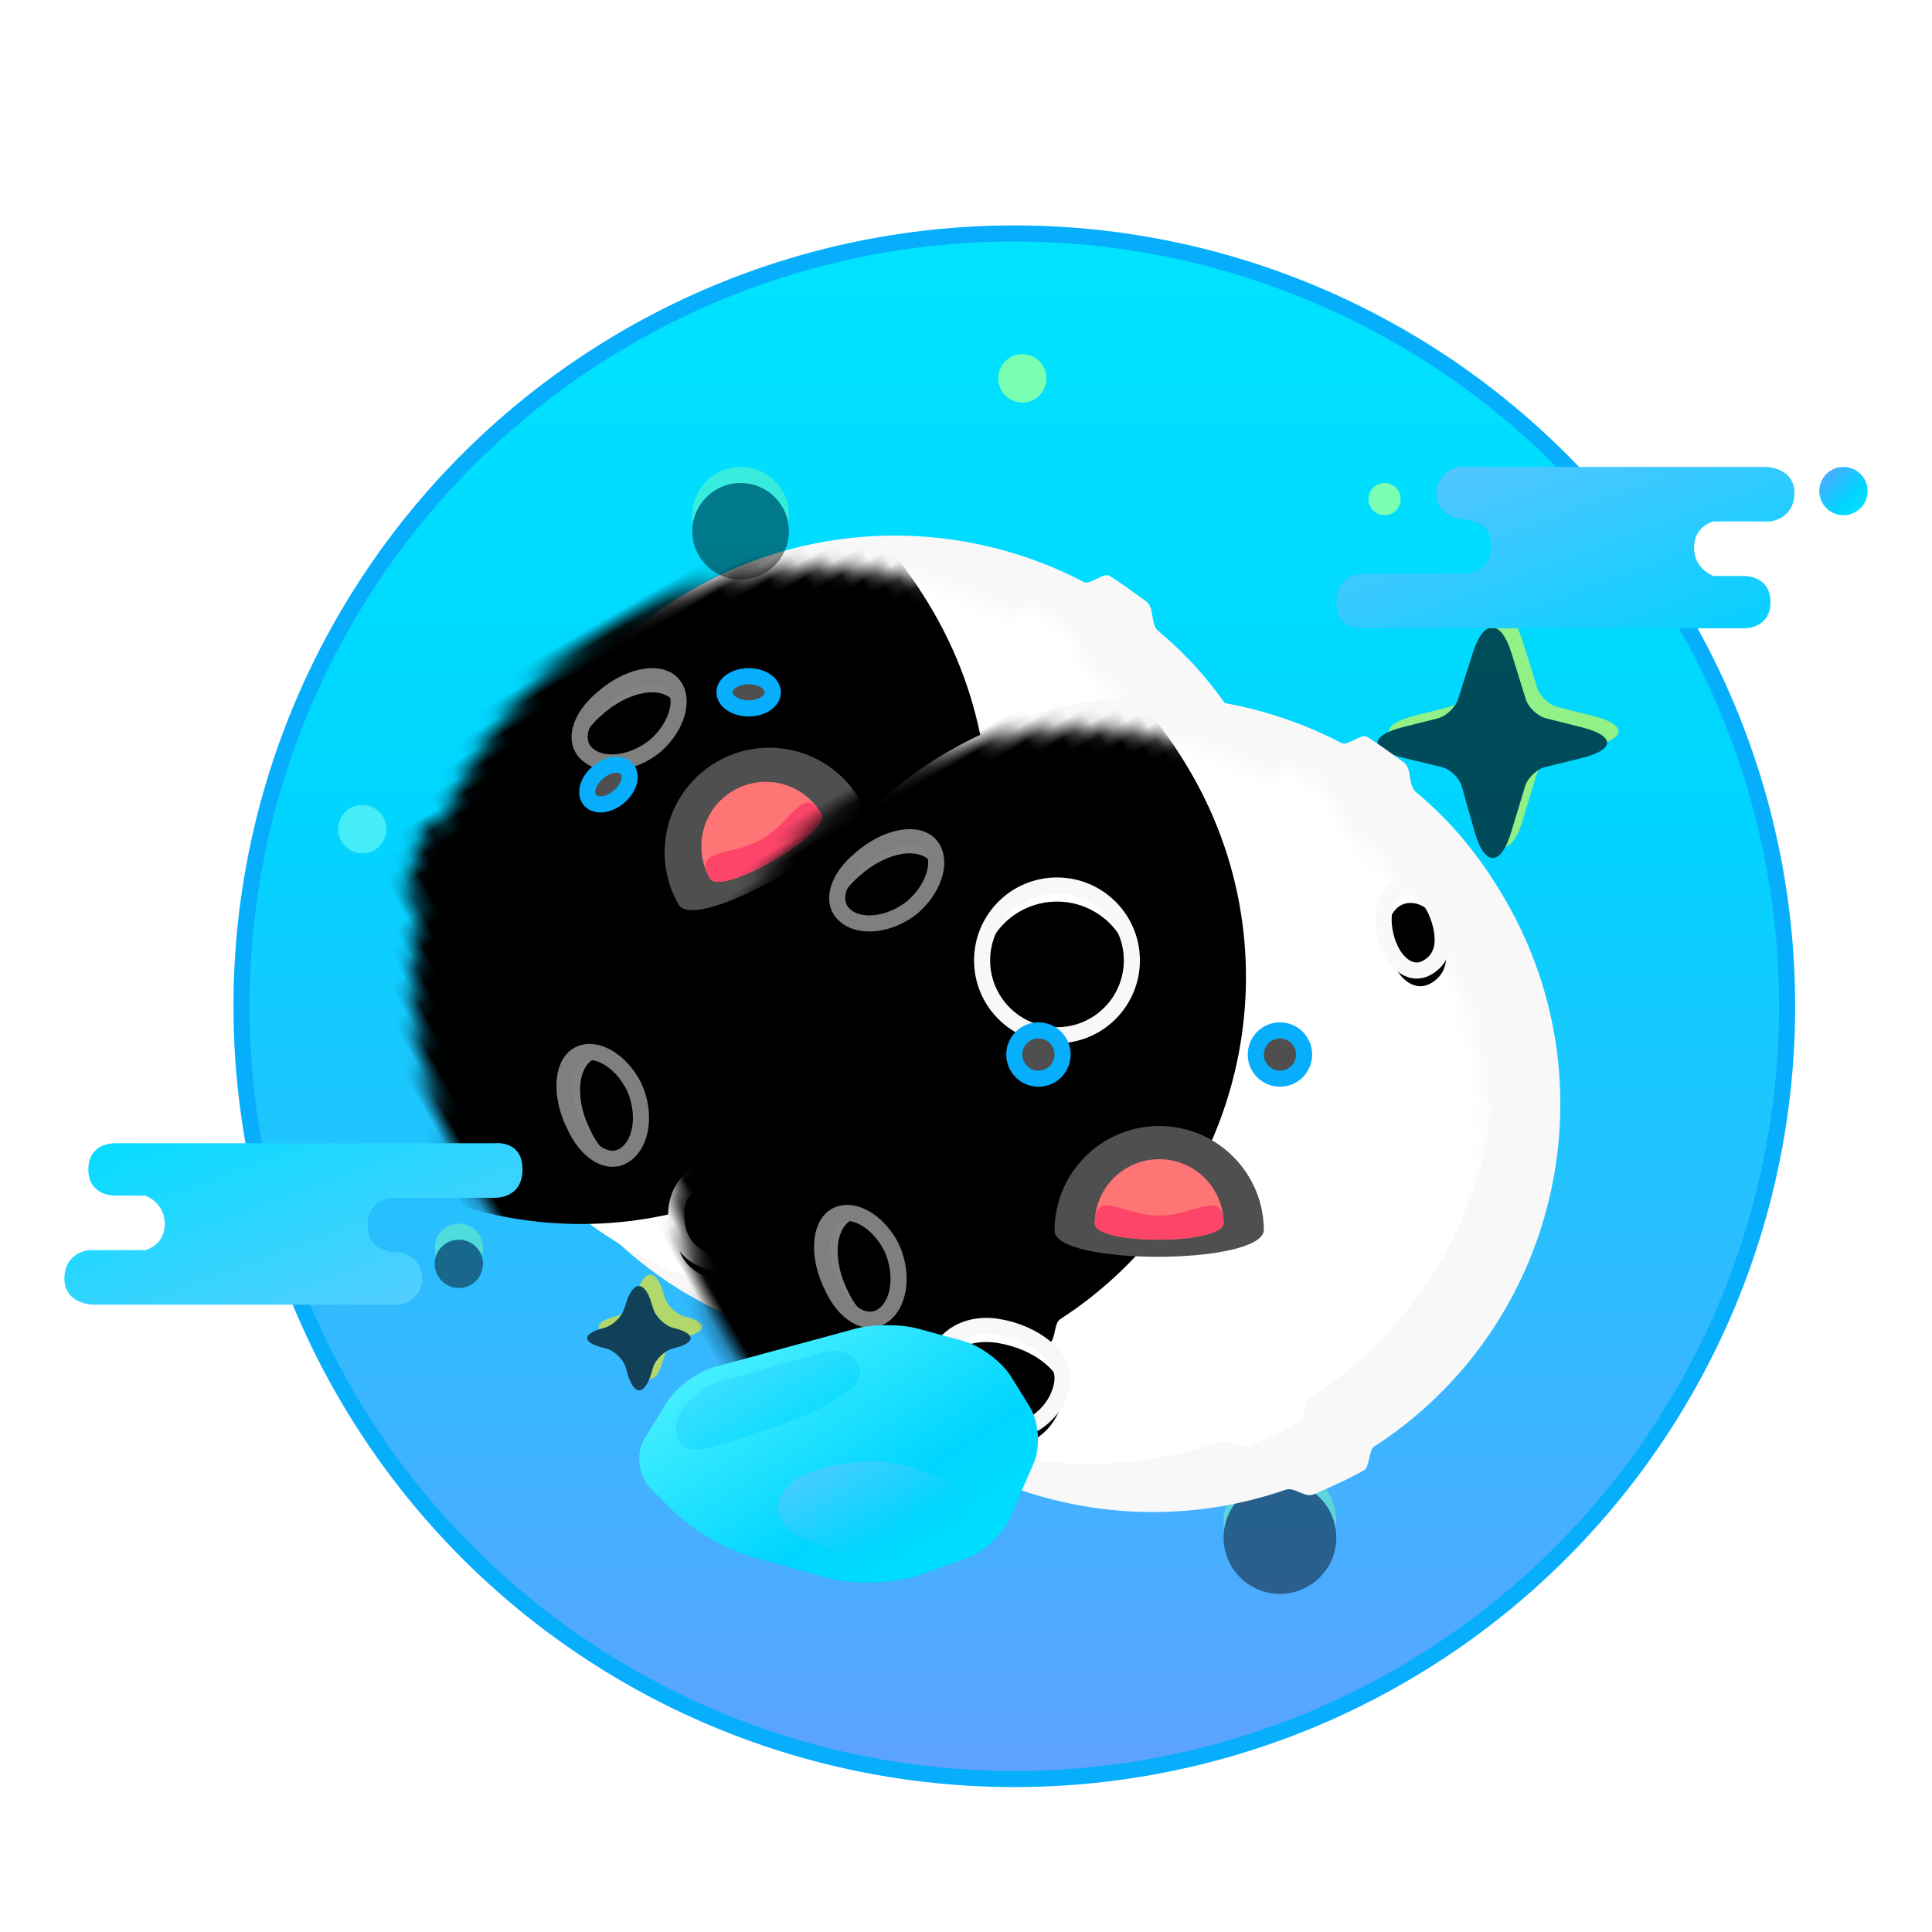 <?xml version="1.0" encoding="UTF-8"?>
<svg width="120px" height="120px" viewBox="0 0 120 120" version="1.1" xmlns="http://www.w3.org/2000/svg" xmlns:xlink="http://www.w3.org/1999/xlink">
    <!-- Generator: Sketch 43.2 (39069) - http://www.bohemiancoding.com/sketch -->
    <title>保存遇到问题</title>
    <desc>Created with Sketch.</desc>
    <defs>
        <filter x="-7.1%" y="-5.2%" width="114.3%" height="117.5%" filterUnits="objectBoundingBox" id="filter-1">
            <feOffset dx="0" dy="2" in="SourceAlpha" result="shadowOffsetOuter1"></feOffset>
            <feGaussianBlur stdDeviation="2" in="shadowOffsetOuter1" result="shadowBlurOuter1"></feGaussianBlur>
            <feColorMatrix values="0 0 0 0 0.99   0 0 0 0 0.27   0 0 0 0 0.418  0 0 0 0.399 0" type="matrix" in="shadowBlurOuter1" result="shadowMatrixOuter1"></feColorMatrix>
            <feMerge>
                <feMergeNode in="shadowMatrixOuter1"></feMergeNode>
                <feMergeNode in="SourceGraphic"></feMergeNode>
            </feMerge>
        </filter>
        <linearGradient x1="50%" y1="100%" x2="50%" y2="0%" id="linearGradient-2">
            <stop stop-color="#5EA2FF" offset="0%"></stop>
            <stop stop-color="#00D5FF" offset="62.596%"></stop>
            <stop stop-color="#00E3FF" offset="100%"></stop>
        </linearGradient>
        <filter x="-11.4%" y="-8.6%" width="121.4%" height="121.4%" filterUnits="objectBoundingBox" id="filter-3">
            <feOffset dx="0" dy="2" in="SourceAlpha" result="shadowOffsetOuter1"></feOffset>
            <feGaussianBlur stdDeviation="2" in="shadowOffsetOuter1" result="shadowBlurOuter1"></feGaussianBlur>
            <feColorMatrix values="0 0 0 0 0.071   0 0 0 0 0.674   0 0 0 0 0.955  0 0 0 1 0" type="matrix" in="shadowBlurOuter1" result="shadowMatrixOuter1"></feColorMatrix>
            <feMerge>
                <feMergeNode in="shadowMatrixOuter1"></feMergeNode>
                <feMergeNode in="SourceGraphic"></feMergeNode>
            </feMerge>
        </filter>
        <path d="M34.358,60.314 C46.696,60.314 56.972,51.491 59.222,39.811 C59.338,39.212 60.271,39.053 60.343,38.439 C60.459,37.456 60.608,36.007 60.608,34.992 C60.608,34.558 59.669,34.126 59.648,33.697 C58.973,20.314 47.909,9.67 34.358,9.67 C31.268,9.67 28.479,10.115 25.741,11.129 C25.12,11.359 24.35,10.587 23.752,10.864 C23.094,11.168 21.86,11.699 21.233,12.057 C20.895,12.25 21.14,13.387 20.812,13.595 C13.734,18.085 9.036,25.99 9.036,34.992 C9.036,40.834 11.014,46.213 14.337,50.497 C14.584,50.815 13.813,51.391 14.074,51.697 C14.788,52.532 16.044,53.887 16.858,54.622 C17.174,54.907 18.032,54.354 18.361,54.622 C22.722,58.18 28.291,60.314 34.358,60.314 Z" id="path-4"></path>
        <path d="M30.358,57.314 C42.696,57.314 52.972,48.491 55.222,36.811 C55.338,36.212 56.271,36.053 56.343,35.439 C56.459,34.456 56.608,33.007 56.608,31.992 C56.608,31.558 55.669,31.126 55.648,30.697 C54.973,17.314 43.909,6.67 30.358,6.67 C27.268,6.67 24.479,7.115 21.741,8.129 C21.12,8.359 20.35,7.587 19.752,7.864 C19.094,8.168 17.86,8.699 17.233,9.057 C16.895,9.25 17.14,10.387 16.812,10.595 C9.734,15.085 5.036,22.99 5.036,31.992 C5.036,37.834 7.014,43.213 10.337,47.497 C10.584,47.815 9.813,48.391 10.074,48.697 C10.788,49.532 12.044,50.887 12.858,51.622 C13.174,51.907 14.032,51.354 14.361,51.622 C18.722,55.18 24.291,57.314 30.358,57.314 Z" id="path-6"></path>
        <filter x="-30.1%" y="-30.6%" width="160.1%" height="161.2%" filterUnits="objectBoundingBox" id="filter-7">
            <feGaussianBlur stdDeviation="9.5" in="SourceAlpha" result="shadowBlurInner1"></feGaussianBlur>
            <feOffset dx="-12" dy="11" in="shadowBlurInner1" result="shadowOffsetInner1"></feOffset>
            <feComposite in="shadowOffsetInner1" in2="SourceAlpha" operator="arithmetic" k2="-1" k3="1" result="shadowInnerInner1"></feComposite>
            <feColorMatrix values="0 0 0 0 1   0 0 0 0 0.976   0 0 0 0 0.976  0 0 0 0.5 0" type="matrix" in="shadowInnerInner1"></feColorMatrix>
        </filter>
        <circle id="path-8" cx="30.651" cy="48.651" r="4.651"></circle>
        <filter x="-26.9%" y="-26.9%" width="153.8%" height="153.8%" filterUnits="objectBoundingBox" id="filter-9">
            <feGaussianBlur stdDeviation="1.5" in="SourceAlpha" result="shadowBlurInner1"></feGaussianBlur>
            <feOffset dx="0" dy="1" in="shadowBlurInner1" result="shadowOffsetInner1"></feOffset>
            <feComposite in="shadowOffsetInner1" in2="SourceAlpha" operator="arithmetic" k2="-1" k3="1" result="shadowInnerInner1"></feComposite>
            <feColorMatrix values="0 0 0 0 0.74   0 0 0 0 0.917   0 0 0 0 1  0 0 0 1 0" type="matrix" in="shadowInnerInner1"></feColorMatrix>
        </filter>
        <path d="M15.467,22.837 C16.366,23.674 18.263,23.499 19.704,22.324 C21.144,21.053 21.583,19.238 20.684,18.393 C19.785,17.589 17.888,18.073 16.447,19.352 C15.007,20.535 14.568,22.04 15.467,22.837 Z" id="path-10"></path>
        <filter x="-40.7%" y="-46.7%" width="181.4%" height="193.4%" filterUnits="objectBoundingBox" id="filter-11">
            <feGaussianBlur stdDeviation="1.5" in="SourceAlpha" result="shadowBlurInner1"></feGaussianBlur>
            <feOffset dx="0" dy="1" in="shadowBlurInner1" result="shadowOffsetInner1"></feOffset>
            <feComposite in="shadowOffsetInner1" in2="SourceAlpha" operator="arithmetic" k2="-1" k3="1" result="shadowInnerInner1"></feComposite>
            <feColorMatrix values="0 0 0 0 0.74   0 0 0 0 0.917   0 0 0 0 1  0 0 0 1 0" type="matrix" in="shadowInnerInner1"></feColorMatrix>
        </filter>
        <path d="M13.774,46.822 C14.674,47.659 16.57,47.484 18.011,46.309 C19.452,45.038 19.891,43.224 18.992,42.379 C18.093,41.574 16.196,42.058 14.755,43.337 C13.314,44.52 12.875,46.025 13.774,46.822 Z" id="path-12"></path>
        <filter x="-40.7%" y="-46.7%" width="181.4%" height="193.4%" filterUnits="objectBoundingBox" id="filter-13">
            <feGaussianBlur stdDeviation="1.5" in="SourceAlpha" result="shadowBlurInner1"></feGaussianBlur>
            <feOffset dx="0" dy="1" in="shadowBlurInner1" result="shadowOffsetInner1"></feOffset>
            <feComposite in="shadowOffsetInner1" in2="SourceAlpha" operator="arithmetic" k2="-1" k3="1" result="shadowInnerInner1"></feComposite>
            <feColorMatrix values="0 0 0 0 0.74   0 0 0 0 0.917   0 0 0 0 1  0 0 0 1 0" type="matrix" in="shadowInnerInner1"></feColorMatrix>
        </filter>
        <path d="M25.01,54.838 C27.5,55.165 28.933,53.095 28.998,51.676 C29.063,50.257 27.269,48.798 24.991,48.417 C22.712,48.037 20.927,49.453 21.002,51.579 C21.078,53.706 22.52,54.51 25.01,54.838 Z" id="path-14"></path>
        <filter x="-31.3%" y="-38.4%" width="162.5%" height="176.7%" filterUnits="objectBoundingBox" id="filter-15">
            <feGaussianBlur stdDeviation="1.5" in="SourceAlpha" result="shadowBlurInner1"></feGaussianBlur>
            <feOffset dx="0" dy="1" in="shadowBlurInner1" result="shadowOffsetInner1"></feOffset>
            <feComposite in="shadowOffsetInner1" in2="SourceAlpha" operator="arithmetic" k2="-1" k3="1" result="shadowInnerInner1"></feComposite>
            <feColorMatrix values="0 0 0 0 0.872   0 0 0 0 0.959   0 0 0 0 1  0 0 0 1 0" type="matrix" in="shadowInnerInner1"></feColorMatrix>
        </filter>
        <path d="M51.007,26.258 C52.111,25.975 52.496,25.039 52.496,23.898 C52.496,22.757 52.111,21.384 51.007,21.1 C49.902,20.817 49.007,21.972 49.007,23.679 C49.007,25.387 49.902,26.542 51.007,26.258 Z" id="path-16"></path>
        <filter x="-71.7%" y="-47.7%" width="243.3%" height="195.5%" filterUnits="objectBoundingBox" id="filter-17">
            <feGaussianBlur stdDeviation="1.5" in="SourceAlpha" result="shadowBlurInner1"></feGaussianBlur>
            <feOffset dx="0" dy="1" in="shadowBlurInner1" result="shadowOffsetInner1"></feOffset>
            <feComposite in="shadowOffsetInner1" in2="SourceAlpha" operator="arithmetic" k2="-1" k3="1" result="shadowInnerInner1"></feComposite>
            <feColorMatrix values="0 0 0 0 0.858   0 0 0 0 0.955   0 0 0 0 1  0 0 0 1 0" type="matrix" in="shadowInnerInner1"></feColorMatrix>
        </filter>
        <path d="M73.605,28.33 C72.59,26.368 73.356,25.615 75.308,26.642 L77.967,28.043 C78.454,28.299 79.238,28.274 79.714,27.989 L81.631,26.839 C83.529,25.7 84.144,26.303 82.992,28.206 L81.809,30.16 C81.524,30.632 81.506,31.415 81.763,31.895 L83.18,34.546 C84.222,36.497 83.506,37.207 81.568,36.126 L78.991,34.688 C78.505,34.417 77.732,34.428 77.255,34.72 L75.18,35.99 C73.295,37.143 72.688,36.536 73.815,34.647 L74.941,32.762 C75.224,32.287 75.245,31.5 74.994,31.015 L73.605,28.33 Z" id="path-18"></path>
        <filter x="-19.0%" y="-19.1%" width="138.1%" height="138.3%" filterUnits="objectBoundingBox" id="filter-19">
            <feGaussianBlur stdDeviation="1.5" in="SourceAlpha" result="shadowBlurInner1"></feGaussianBlur>
            <feOffset dx="0" dy="1" in="shadowBlurInner1" result="shadowOffsetInner1"></feOffset>
            <feComposite in="shadowOffsetInner1" in2="SourceAlpha" operator="arithmetic" k2="-1" k3="1" result="shadowInnerInner1"></feComposite>
            <feColorMatrix values="0 0 0 0 0.045   0 0 0 0 1   0 0 0 0 0.879  0 0 0 1 0" type="matrix" in="shadowInnerInner1"></feColorMatrix>
        </filter>
        <path d="M23.278,67.404 C22.616,66.125 23.123,65.637 24.382,66.3 L24.727,66.482 C25.221,66.742 26.002,66.724 26.47,66.443 L26.487,66.433 C27.726,65.69 28.122,66.091 27.378,67.321 L27.358,67.354 C27.073,67.825 27.051,68.598 27.314,69.088 L27.502,69.441 C28.18,70.71 27.705,71.166 26.448,70.465 L26.129,70.287 C25.644,70.016 24.862,70.035 24.401,70.317 L24.3,70.379 C23.073,71.13 22.683,70.727 23.419,69.494 L23.41,69.51 C23.693,69.035 23.719,68.255 23.467,67.77 L23.278,67.404 Z" id="path-20"></path>
        <filter x="-45.9%" y="-46.2%" width="191.7%" height="192.6%" filterUnits="objectBoundingBox" id="filter-21">
            <feGaussianBlur stdDeviation="1.5" in="SourceAlpha" result="shadowBlurInner1"></feGaussianBlur>
            <feOffset dx="0" dy="1" in="shadowBlurInner1" result="shadowOffsetInner1"></feOffset>
            <feComposite in="shadowOffsetInner1" in2="SourceAlpha" operator="arithmetic" k2="-1" k3="1" result="shadowInnerInner1"></feComposite>
            <feColorMatrix values="0 0 0 0 0.694   0 0 0 0 1   0 0 0 0 0.424  0 0 0 1 0" type="matrix" in="shadowInnerInner1"></feColorMatrix>
        </filter>
        <circle id="path-22" cx="31" cy="18" r="3"></circle>
        <filter x="-33.3%" y="-33.3%" width="166.7%" height="166.7%" filterUnits="objectBoundingBox" id="filter-23">
            <feGaussianBlur stdDeviation="1.5" in="SourceAlpha" result="shadowBlurInner1"></feGaussianBlur>
            <feOffset dx="0" dy="1" in="shadowBlurInner1" result="shadowOffsetInner1"></feOffset>
            <feComposite in="shadowOffsetInner1" in2="SourceAlpha" operator="arithmetic" k2="-1" k3="1" result="shadowInnerInner1"></feComposite>
            <feColorMatrix values="0 0 0 0 0.868   0 0 0 0 1   0 0 0 0 0.271  0 0 0 1 0" type="matrix" in="shadowInnerInner1"></feColorMatrix>
        </filter>
        <circle id="path-24" cx="64.5" cy="80.5" r="3.5"></circle>
        <filter x="-28.6%" y="-28.6%" width="157.1%" height="157.1%" filterUnits="objectBoundingBox" id="filter-25">
            <feGaussianBlur stdDeviation="1.5" in="SourceAlpha" result="shadowBlurInner1"></feGaussianBlur>
            <feOffset dx="0" dy="1" in="shadowBlurInner1" result="shadowOffsetInner1"></feOffset>
            <feComposite in="shadowOffsetInner1" in2="SourceAlpha" operator="arithmetic" k2="-1" k3="1" result="shadowInnerInner1"></feComposite>
            <feColorMatrix values="0 0 0 0 0.868   0 0 0 0 1   0 0 0 0 0.271  0 0 0 1 0" type="matrix" in="shadowInnerInner1"></feColorMatrix>
        </filter>
        <circle id="path-26" cx="13.5" cy="63.5" r="1.5"></circle>
        <filter x="-66.7%" y="-66.7%" width="233.3%" height="233.3%" filterUnits="objectBoundingBox" id="filter-27">
            <feGaussianBlur stdDeviation="1.5" in="SourceAlpha" result="shadowBlurInner1"></feGaussianBlur>
            <feOffset dx="0" dy="1" in="shadowBlurInner1" result="shadowOffsetInner1"></feOffset>
            <feComposite in="shadowOffsetInner1" in2="SourceAlpha" operator="arithmetic" k2="-1" k3="1" result="shadowInnerInner1"></feComposite>
            <feColorMatrix values="0 0 0 0 0.868   0 0 0 0 1   0 0 0 0 0.271  0 0 0 1 0" type="matrix" in="shadowInnerInner1"></feColorMatrix>
        </filter>
        <filter x="-24.3%" y="-21.4%" width="147.1%" height="147.1%" filterUnits="objectBoundingBox" id="filter-28">
            <feOffset dx="0" dy="2" in="SourceAlpha" result="shadowOffsetOuter1"></feOffset>
            <feGaussianBlur stdDeviation="5" in="shadowOffsetOuter1" result="shadowBlurOuter1"></feGaussianBlur>
            <feColorMatrix values="0 0 0 0 0.125   0 0 0 0 0.721   0 0 0 0 1  0 0 0 1 0" type="matrix" in="shadowBlurOuter1" result="shadowMatrixOuter1"></feColorMatrix>
            <feMerge>
                <feMergeNode in="shadowMatrixOuter1"></feMergeNode>
                <feMergeNode in="SourceGraphic"></feMergeNode>
            </feMerge>
        </filter>
        <path d="M34.358,60.314 C46.696,60.314 56.972,51.491 59.222,39.811 C59.338,39.212 60.271,39.053 60.343,38.439 C60.459,37.456 60.608,36.007 60.608,34.992 C60.608,34.558 59.669,34.126 59.648,33.697 C58.973,20.314 47.909,9.67 34.358,9.67 C31.268,9.67 28.479,10.115 25.741,11.129 C25.12,11.359 24.35,10.587 23.752,10.864 C23.094,11.168 21.86,11.699 21.233,12.057 C20.895,12.25 21.14,13.387 20.812,13.595 C13.734,18.085 9.036,25.99 9.036,34.992 C9.036,40.834 11.014,46.213 14.337,50.497 C14.584,50.815 13.813,51.391 14.074,51.697 C14.788,52.532 16.044,53.887 16.858,54.622 C17.174,54.907 18.032,54.354 18.361,54.622 C22.722,58.18 28.291,60.314 34.358,60.314 Z" id="path-29"></path>
        <path d="M30.358,57.314 C42.696,57.314 52.972,48.491 55.222,36.811 C55.338,36.212 56.271,36.053 56.343,35.439 C56.459,34.456 56.608,33.007 56.608,31.992 C56.608,31.558 55.669,31.126 55.648,30.697 C54.973,17.314 43.909,6.67 30.358,6.67 C27.268,6.67 24.479,7.115 21.741,8.129 C21.12,8.359 20.35,7.587 19.752,7.864 C19.094,8.168 17.86,8.699 17.233,9.057 C16.895,9.25 17.14,10.387 16.812,10.595 C9.734,15.085 5.036,22.99 5.036,31.992 C5.036,37.834 7.014,43.213 10.337,47.497 C10.584,47.815 9.813,48.391 10.074,48.697 C10.788,49.532 12.044,50.887 12.858,51.622 C13.174,51.907 14.032,51.354 14.361,51.622 C18.722,55.18 24.291,57.314 30.358,57.314 Z" id="path-31"></path>
        <filter x="-30.1%" y="-30.6%" width="160.1%" height="161.2%" filterUnits="objectBoundingBox" id="filter-32">
            <feGaussianBlur stdDeviation="9.5" in="SourceAlpha" result="shadowBlurInner1"></feGaussianBlur>
            <feOffset dx="-12" dy="11" in="shadowBlurInner1" result="shadowOffsetInner1"></feOffset>
            <feComposite in="shadowOffsetInner1" in2="SourceAlpha" operator="arithmetic" k2="-1" k3="1" result="shadowInnerInner1"></feComposite>
            <feColorMatrix values="0 0 0 0 1   0 0 0 0 0.976   0 0 0 0 0.976  0 0 0 0.5 0" type="matrix" in="shadowInnerInner1"></feColorMatrix>
        </filter>
        <circle id="path-33" cx="28.651" cy="25.651" r="4.651"></circle>
        <filter x="-26.9%" y="-26.9%" width="153.8%" height="153.8%" filterUnits="objectBoundingBox" id="filter-34">
            <feGaussianBlur stdDeviation="1.5" in="SourceAlpha" result="shadowBlurInner1"></feGaussianBlur>
            <feOffset dx="0" dy="1" in="shadowBlurInner1" result="shadowOffsetInner1"></feOffset>
            <feComposite in="shadowOffsetInner1" in2="SourceAlpha" operator="arithmetic" k2="-1" k3="1" result="shadowInnerInner1"></feComposite>
            <feColorMatrix values="0 0 0 0 0.74   0 0 0 0 0.917   0 0 0 0 1  0 0 0 1 0" type="matrix" in="shadowInnerInner1"></feColorMatrix>
        </filter>
        <path d="M15.467,22.837 C16.366,23.674 18.263,23.499 19.704,22.324 C21.144,21.053 21.583,19.238 20.684,18.393 C19.785,17.589 17.888,18.073 16.447,19.352 C15.007,20.535 14.568,22.04 15.467,22.837 Z" id="path-35"></path>
        <filter x="-40.7%" y="-46.7%" width="181.4%" height="193.4%" filterUnits="objectBoundingBox" id="filter-36">
            <feGaussianBlur stdDeviation="1.5" in="SourceAlpha" result="shadowBlurInner1"></feGaussianBlur>
            <feOffset dx="0" dy="1" in="shadowBlurInner1" result="shadowOffsetInner1"></feOffset>
            <feComposite in="shadowOffsetInner1" in2="SourceAlpha" operator="arithmetic" k2="-1" k3="1" result="shadowInnerInner1"></feComposite>
            <feColorMatrix values="0 0 0 0 0.74   0 0 0 0 0.917   0 0 0 0 1  0 0 0 1 0" type="matrix" in="shadowInnerInner1"></feColorMatrix>
        </filter>
        <path d="M13.774,46.822 C14.674,47.659 16.57,47.484 18.011,46.309 C19.452,45.038 19.891,43.224 18.992,42.379 C18.093,41.574 16.196,42.058 14.755,43.337 C13.314,44.52 12.875,46.025 13.774,46.822 Z" id="path-37"></path>
        <filter x="-40.7%" y="-46.7%" width="181.4%" height="193.4%" filterUnits="objectBoundingBox" id="filter-38">
            <feGaussianBlur stdDeviation="1.5" in="SourceAlpha" result="shadowBlurInner1"></feGaussianBlur>
            <feOffset dx="0" dy="1" in="shadowBlurInner1" result="shadowOffsetInner1"></feOffset>
            <feComposite in="shadowOffsetInner1" in2="SourceAlpha" operator="arithmetic" k2="-1" k3="1" result="shadowInnerInner1"></feComposite>
            <feColorMatrix values="0 0 0 0 0.74   0 0 0 0 0.917   0 0 0 0 1  0 0 0 1 0" type="matrix" in="shadowInnerInner1"></feColorMatrix>
        </filter>
        <path d="M25.01,54.838 C27.5,55.165 28.933,53.095 28.998,51.676 C29.063,50.257 27.269,48.798 24.991,48.417 C22.712,48.037 20.927,49.453 21.002,51.579 C21.078,53.706 22.52,54.51 25.01,54.838 Z" id="path-39"></path>
        <filter x="-31.3%" y="-38.4%" width="162.5%" height="176.7%" filterUnits="objectBoundingBox" id="filter-40">
            <feGaussianBlur stdDeviation="1.5" in="SourceAlpha" result="shadowBlurInner1"></feGaussianBlur>
            <feOffset dx="0" dy="1" in="shadowBlurInner1" result="shadowOffsetInner1"></feOffset>
            <feComposite in="shadowOffsetInner1" in2="SourceAlpha" operator="arithmetic" k2="-1" k3="1" result="shadowInnerInner1"></feComposite>
            <feColorMatrix values="0 0 0 0 0.872   0 0 0 0 0.959   0 0 0 0 1  0 0 0 1 0" type="matrix" in="shadowInnerInner1"></feColorMatrix>
        </filter>
        <path d="M51.007,26.258 C52.111,25.975 52.496,25.039 52.496,23.898 C52.496,22.757 52.111,21.384 51.007,21.1 C49.902,20.817 49.007,21.972 49.007,23.679 C49.007,25.387 49.902,26.542 51.007,26.258 Z" id="path-41"></path>
        <filter x="-71.7%" y="-47.7%" width="243.3%" height="195.5%" filterUnits="objectBoundingBox" id="filter-42">
            <feGaussianBlur stdDeviation="1.5" in="SourceAlpha" result="shadowBlurInner1"></feGaussianBlur>
            <feOffset dx="0" dy="1" in="shadowBlurInner1" result="shadowOffsetInner1"></feOffset>
            <feComposite in="shadowOffsetInner1" in2="SourceAlpha" operator="arithmetic" k2="-1" k3="1" result="shadowInnerInner1"></feComposite>
            <feColorMatrix values="0 0 0 0 0.858   0 0 0 0 0.955   0 0 0 0 1  0 0 0 1 0" type="matrix" in="shadowInnerInner1"></feColorMatrix>
        </filter>
        <linearGradient x1="0%" y1="0%" x2="102%" y2="101%" id="linearGradient-43">
            <stop stop-color="#5EF8FF" offset="0%"></stop>
            <stop stop-color="#00D5FF" offset="62.596%"></stop>
            <stop stop-color="#00E3FF" offset="100%"></stop>
        </linearGradient>
        <linearGradient x1="0%" y1="0%" x2="102%" y2="101%" id="linearGradient-44">
            <stop stop-color="#5ECBFF" offset="0%"></stop>
            <stop stop-color="#00D5FF" offset="62.596%"></stop>
            <stop stop-color="#00E3FF" offset="100%"></stop>
        </linearGradient>
        <linearGradient x1="0%" y1="0%" x2="102%" y2="101%" id="linearGradient-45">
            <stop stop-color="#5ECBFF" offset="0%"></stop>
            <stop stop-color="#00D5FF" offset="62.596%"></stop>
            <stop stop-color="#00E3FF" offset="100%"></stop>
        </linearGradient>
        <linearGradient x1="0%" y1="0%" x2="102%" y2="101%" id="linearGradient-46">
            <stop stop-color="#5EC4FF" offset="0%"></stop>
            <stop stop-color="#00D1FF" offset="100%"></stop>
        </linearGradient>
        <linearGradient x1="0%" y1="0%" x2="102%" y2="101%" id="linearGradient-47">
            <stop stop-color="#5EA2FF" offset="0%"></stop>
            <stop stop-color="#00D5FF" offset="62.596%"></stop>
            <stop stop-color="#00E3FF" offset="100%"></stop>
        </linearGradient>
        <linearGradient x1="0%" y1="0%" x2="102%" y2="101%" id="linearGradient-48">
            <stop stop-color="#5ECCFF" offset="0%"></stop>
            <stop stop-color="#00DDFF" offset="100%"></stop>
        </linearGradient>
    </defs>
    <g id="Page-1" stroke="none" stroke-width="1" fill="none" fill-rule="evenodd">
        <g id="保存遇到问题">
            <g filter="url(#filter-1)" transform="translate(4, 12)">
                <g id="Group-7" transform="translate(11, 0)">
                    <g id="Group-6">
                        <circle id="Oval-Copy" stroke="#07AEFC" fill="url(#linearGradient-2)" cx="48" cy="48.5" r="48"></circle>
                        <g id="Group-4-Copy" filter="url(#filter-3)" transform="translate(6, 8)">
                            <g id="Group-2">
                                <g id="Oval-2-Copy">
                                    <mask id="mask-5" fill="white">
                                        <use xlink:href="#path-4"></use>
                                    </mask>
                                    <use id="Mask" fill="#F8F8F8" transform="translate(34.822, 34.992) rotate(-300) translate(-34.822, -34.992) " xlink:href="#path-4"></use>
                                    <g mask="url(#mask-5)" transform="translate(30.822, 31.992) rotate(-300) translate(-30.822, -31.992) ">
                                        <use fill="#FFFFFF" fill-rule="evenodd" xlink:href="#path-6"></use>
                                        <use fill="black" fill-opacity="1" filter="url(#filter-7)" xlink:href="#path-6"></use>
                                    </g>
                                </g>
                                <g id="Oval-3">
                                    <use fill="#FFFFFF" fill-rule="evenodd" xlink:href="#path-8"></use>
                                    <use fill="black" fill-opacity="1" filter="url(#filter-9)" xlink:href="#path-8"></use>
                                    <use stroke="#F8F8F8" stroke-width="1" xlink:href="#path-8"></use>
                                </g>
                                <g id="Oval-3-Copy-3" opacity="0.513">
                                    <use fill="#FFFFFF" fill-rule="evenodd" xlink:href="#path-10"></use>
                                    <use fill="black" fill-opacity="1" filter="url(#filter-11)" xlink:href="#path-10"></use>
                                    <use stroke="#F8F8F8" stroke-width="1" xlink:href="#path-10"></use>
                                </g>
                                <g id="Oval-3-Copy-4" opacity="0.513" transform="translate(16.383, 44.664) rotate(-75) translate(-16.383, -44.664) ">
                                    <use fill="#FFFFFF" fill-rule="evenodd" xlink:href="#path-12"></use>
                                    <use fill="black" fill-opacity="1" filter="url(#filter-13)" xlink:href="#path-12"></use>
                                    <use stroke="#F8F8F8" stroke-width="1" xlink:href="#path-12"></use>
                                </g>
                                <g id="Oval-3-Copy-2">
                                    <use fill="#FFFFFF" fill-rule="evenodd" xlink:href="#path-14"></use>
                                    <use fill="black" fill-opacity="1" filter="url(#filter-15)" xlink:href="#path-14"></use>
                                    <use stroke="#F8F8F8" stroke-width="1" xlink:href="#path-14"></use>
                                </g>
                                <g id="Oval-3-Copy" transform="translate(50.751, 23.679) rotate(-13) translate(-50.751, -23.679) ">
                                    <use fill="#FFFFFF" fill-rule="evenodd" xlink:href="#path-16"></use>
                                    <use fill="black" fill-opacity="1" filter="url(#filter-17)" xlink:href="#path-16"></use>
                                    <use stroke="#F9F9F9" stroke-width="1" xlink:href="#path-16"></use>
                                </g>
                            </g>
                            <ellipse id="Oval-2-Copy-2" stroke="#07AEFC" fill="#4F4F4F" cx="25.5" cy="19" rx="1.5" ry="1"></ellipse>
                            <ellipse id="Oval-2-Copy-3" stroke="#07AEFC" fill="#4F4F4F" transform="translate(16.792, 24.73) rotate(-40) translate(-16.792, -24.73) " cx="16.792" cy="24.73" rx="1.5" ry="1"></ellipse>
                            <g id="Group-3" transform="translate(25.562, 26.83) rotate(-30) translate(-25.562, -26.83) translate(18.562, 21.83)">
                                <path d="M7,9.062 C10.59,9.062 13.5,6.152 13.5,2.562 C13.5,0.396 0.771,0.396 0.5,2.562 C0.5,6.152 3.41,9.062 7,9.062 Z" id="Oval-4" fill="#4F4F4F" transform="translate(7, 5) rotate(-180) translate(-7, -5) "></path>
                                <path d="M7,8 C9.209,8 11,6.209 11,4 C11,2.667 3.167,2.667 3,4 C3,6.209 4.791,8 7,8 Z" id="Oval-4-Copy" fill="#FF7575" transform="translate(7, 5.5) rotate(-180) translate(-7, -5.5) "></path>
                                <path d="M7,7.369 C9.209,7.369 11,9.079 11,6.869 C11,5.536 3.167,5.536 3,6.869 C3,9.079 4.791,7.369 7,7.369 Z" id="Oval-4-Copy-2" fill="#FD456A" transform="translate(7, 6.935) rotate(-180) translate(-7, -6.935) "></path>
                            </g>
                        </g>
                        <g id="Rectangle" opacity="0.652" transform="translate(78.407, 31.407) rotate(-315) translate(-78.407, -31.407) ">
                            <use fill="#DEFF45" fill-rule="evenodd" xlink:href="#path-18"></use>
                            <use fill="black" fill-opacity="1" filter="url(#filter-19)" xlink:href="#path-18"></use>
                        </g>
                        <g id="Rectangle-Copy" opacity="0.652" transform="translate(25.399, 68.399) rotate(-315) translate(-25.399, -68.399) ">
                            <use fill="#F8E81C" fill-rule="evenodd" xlink:href="#path-20"></use>
                            <use fill="black" fill-opacity="1" filter="url(#filter-21)" xlink:href="#path-20"></use>
                        </g>
                        <circle id="Oval-5" fill="#7AFFB2" cx="71" cy="17" r="1"></circle>
                        <circle id="Oval-5-Copy-5" fill="#7AFFB2" cx="48.5" cy="9.5" r="1.5"></circle>
                        <circle id="Oval-5-Copy-4" fill="#45EDF8" cx="7.5" cy="37.5" r="1.5"></circle>
                        <g id="Oval-5-Copy" opacity="0.453">
                            <use fill="#7AFFB2" fill-rule="evenodd" xlink:href="#path-22"></use>
                            <use fill="black" fill-opacity="1" filter="url(#filter-23)" xlink:href="#path-22"></use>
                        </g>
                        <g id="Oval-5-Copy-3" opacity="0.453">
                            <use fill="#7AFFB2" fill-rule="evenodd" xlink:href="#path-24"></use>
                            <use fill="black" fill-opacity="1" filter="url(#filter-25)" xlink:href="#path-24"></use>
                        </g>
                        <g id="Oval-5-Copy-2" opacity="0.453">
                            <use fill="#7AFFB2" fill-rule="evenodd" xlink:href="#path-26"></use>
                            <use fill="black" fill-opacity="1" filter="url(#filter-27)" xlink:href="#path-26"></use>
                        </g>
                        <g id="Group-4" filter="url(#filter-28)" transform="translate(22, 18)">
                            <g id="Group-2">
                                <g id="Oval-2-Copy">
                                    <mask id="mask-30" fill="white">
                                        <use xlink:href="#path-29"></use>
                                    </mask>
                                    <use id="Mask" fill="#F8F8F8" transform="translate(34.822, 34.992) rotate(-300) translate(-34.822, -34.992) " xlink:href="#path-29"></use>
                                    <g mask="url(#mask-30)" transform="translate(30.822, 31.992) rotate(-300) translate(-30.822, -31.992) ">
                                        <use fill="#FFFFFF" fill-rule="evenodd" xlink:href="#path-31"></use>
                                        <use fill="black" fill-opacity="1" filter="url(#filter-32)" xlink:href="#path-31"></use>
                                    </g>
                                </g>
                                <g id="Oval-3">
                                    <use fill="#FFFFFF" fill-rule="evenodd" xlink:href="#path-33"></use>
                                    <use fill="black" fill-opacity="1" filter="url(#filter-34)" xlink:href="#path-33"></use>
                                    <use stroke="#F8F8F8" stroke-width="1" xlink:href="#path-33"></use>
                                </g>
                                <g id="Oval-3-Copy-3" opacity="0.513">
                                    <use fill="#FFFFFF" fill-rule="evenodd" xlink:href="#path-35"></use>
                                    <use fill="black" fill-opacity="1" filter="url(#filter-36)" xlink:href="#path-35"></use>
                                    <use stroke="#F8F8F8" stroke-width="1" xlink:href="#path-35"></use>
                                </g>
                                <g id="Oval-3-Copy-4" opacity="0.513" transform="translate(16.383, 44.664) rotate(-75) translate(-16.383, -44.664) ">
                                    <use fill="#FFFFFF" fill-rule="evenodd" xlink:href="#path-37"></use>
                                    <use fill="black" fill-opacity="1" filter="url(#filter-38)" xlink:href="#path-37"></use>
                                    <use stroke="#F8F8F8" stroke-width="1" xlink:href="#path-37"></use>
                                </g>
                                <g id="Oval-3-Copy-2">
                                    <use fill="#FFFFFF" fill-rule="evenodd" xlink:href="#path-39"></use>
                                    <use fill="black" fill-opacity="1" filter="url(#filter-40)" xlink:href="#path-39"></use>
                                    <use stroke="#F8F8F8" stroke-width="1" xlink:href="#path-39"></use>
                                </g>
                                <g id="Oval-3-Copy" transform="translate(50.751, 23.679) rotate(-13) translate(-50.751, -23.679) ">
                                    <use fill="#FFFFFF" fill-rule="evenodd" xlink:href="#path-41"></use>
                                    <use fill="black" fill-opacity="1" filter="url(#filter-42)" xlink:href="#path-41"></use>
                                    <use stroke="#F9F9F9" stroke-width="1" xlink:href="#path-41"></use>
                                </g>
                            </g>
                            <circle id="Oval-2-Copy-2" stroke="#07AEFC" fill="#4F4F4F" cx="42.5" cy="31.5" r="1.5"></circle>
                            <circle id="Oval-2-Copy-3" stroke="#07AEFC" fill="#4F4F4F" cx="27.5" cy="31.5" r="1.5"></circle>
                            <g id="Group-3" transform="translate(28, 35)">
                                <path d="M7,9.062 C10.59,9.062 13.5,6.152 13.5,2.562 C13.5,0.396 0.771,0.396 0.5,2.562 C0.5,6.152 3.41,9.062 7,9.062 Z" id="Oval-4" fill="#4F4F4F" transform="translate(7, 5) rotate(-180) translate(-7, -5) "></path>
                                <path d="M7,8 C9.209,8 11,6.209 11,4 C11,2.667 3.167,2.667 3,4 C3,6.209 4.791,8 7,8 Z" id="Oval-4-Copy" fill="#FF7575" transform="translate(7, 5.5) rotate(-180) translate(-7, -5.5) "></path>
                                <path d="M7,7.369 C9.209,7.369 11,9.079 11,6.869 C11,5.536 3.167,5.536 3,6.869 C3,9.079 4.791,7.369 7,7.369 Z" id="Oval-4-Copy-2" fill="#FD456A" transform="translate(7, 6.935) rotate(-180) translate(-7, -6.935) "></path>
                            </g>
                        </g>
                    </g>
                    <g id="Group-5" transform="translate(25, 68)">
                        <path d="M17.002,0.523 C15.935,0.234 14.201,0.236 13.136,0.526 L4.364,2.911 C3.296,3.201 1.968,4.192 1.383,5.149 L0.048,7.33 C-0.531,8.276 -0.363,9.681 0.41,10.455 L1.751,11.798 C2.924,12.973 5.17,14.283 6.764,14.724 L11.458,16.021 C13.054,16.462 15.617,16.365 17.171,15.809 L20.056,14.777 C21.091,14.407 22.289,13.283 22.729,12.272 L24.202,8.888 C24.643,7.875 24.527,6.291 23.945,5.35 L22.805,3.511 C22.222,2.571 20.877,1.572 19.818,1.285 L17.002,0.523 Z" id="Path-2" fill="url(#linearGradient-43)"></path>
                        <path d="M4.715,3.8 C3.653,4.098 2.446,5.159 2.012,6.185 L2.28,5.551 C1.466,7.479 2.414,8.506 4.405,7.841 L9.21,6.237 C10.252,5.889 11.842,5.102 12.673,4.381 C12.673,4.381 13.264,4.34 13.444,3.074 C13.444,3.255 13.444,3.074 13.444,3.074 C13.245,2.176 12.224,1.689 11.16,1.988 L4.715,3.8 Z" id="Path-3" fill="url(#linearGradient-44)" opacity="0.499"></path>
                        <path d="M16.577,9.137 C14.396,8.409 11.07,8.825 9.127,10.081 L9.692,9.716 C7.758,10.965 7.904,12.693 10.03,13.58 L12.319,14.535 C14.439,15.42 17.55,14.892 19.252,13.37 L18.877,13.705 C20.586,12.177 20.214,10.351 18.023,9.62 L16.577,9.137 Z" id="Path-4" fill="url(#linearGradient-45)"></path>
                    </g>
                </g>
                <path d="M105.693,15 L86.587,15 C86.587,15 85.233,15.271 85.233,16.626 C85.233,17.981 86.588,18.252 86.588,18.252 C86.588,18.252 88.62,18.082 88.62,19.878 C88.62,21.674 86.994,21.639 86.994,21.639 L80.761,21.639 C80.761,21.639 79,21.536 79,23.401 C79,25.265 80.761,25.027 80.761,25.027 L104.338,25.027 C104.338,25.027 105.966,25.063 105.966,23.401 C105.966,21.738 104.338,21.775 104.338,21.775 L102.436,21.775 C102.436,21.775 101.221,21.368 101.221,20.013 C101.221,18.658 102.441,18.387 102.441,18.387 L105.966,18.387 C105.966,18.387 107.454,18.227 107.454,16.626 C107.454,15.025 105.693,15 105.693,15 Z" id="Path-5" fill="url(#linearGradient-46)"></path>
                <circle id="Oval-2" fill="url(#linearGradient-47)" cx="110.5" cy="16.5" r="1.5"></circle>
                <path d="M26.693,57 L7.587,57 C7.587,57 6.233,57.271 6.233,58.626 C6.233,59.981 7.588,60.252 7.588,60.252 C7.588,60.252 9.62,60.082 9.62,61.878 C9.62,63.674 7.994,63.639 7.994,63.639 L1.761,63.639 C1.761,63.639 -2.27373675e-13,63.536 -2.27373675e-13,65.401 C-2.27049992e-13,67.265 1.761,67.027 1.761,67.027 L25.338,67.027 C25.338,67.027 26.966,67.063 26.966,65.401 C26.966,63.738 25.338,63.775 25.338,63.775 L23.436,63.775 C23.436,63.775 22.221,63.368 22.221,62.013 C22.221,60.658 23.441,60.387 23.441,60.387 L26.966,60.387 C26.966,60.387 28.454,60.227 28.454,58.626 C28.454,57.025 26.693,57 26.693,57 Z" id="Path-5-Copy" fill="url(#linearGradient-48)" transform="translate(14.227, 62.018) rotate(-180) translate(-14.227, -62.018) "></path>
            </g>
        </g>
    </g>
</svg>